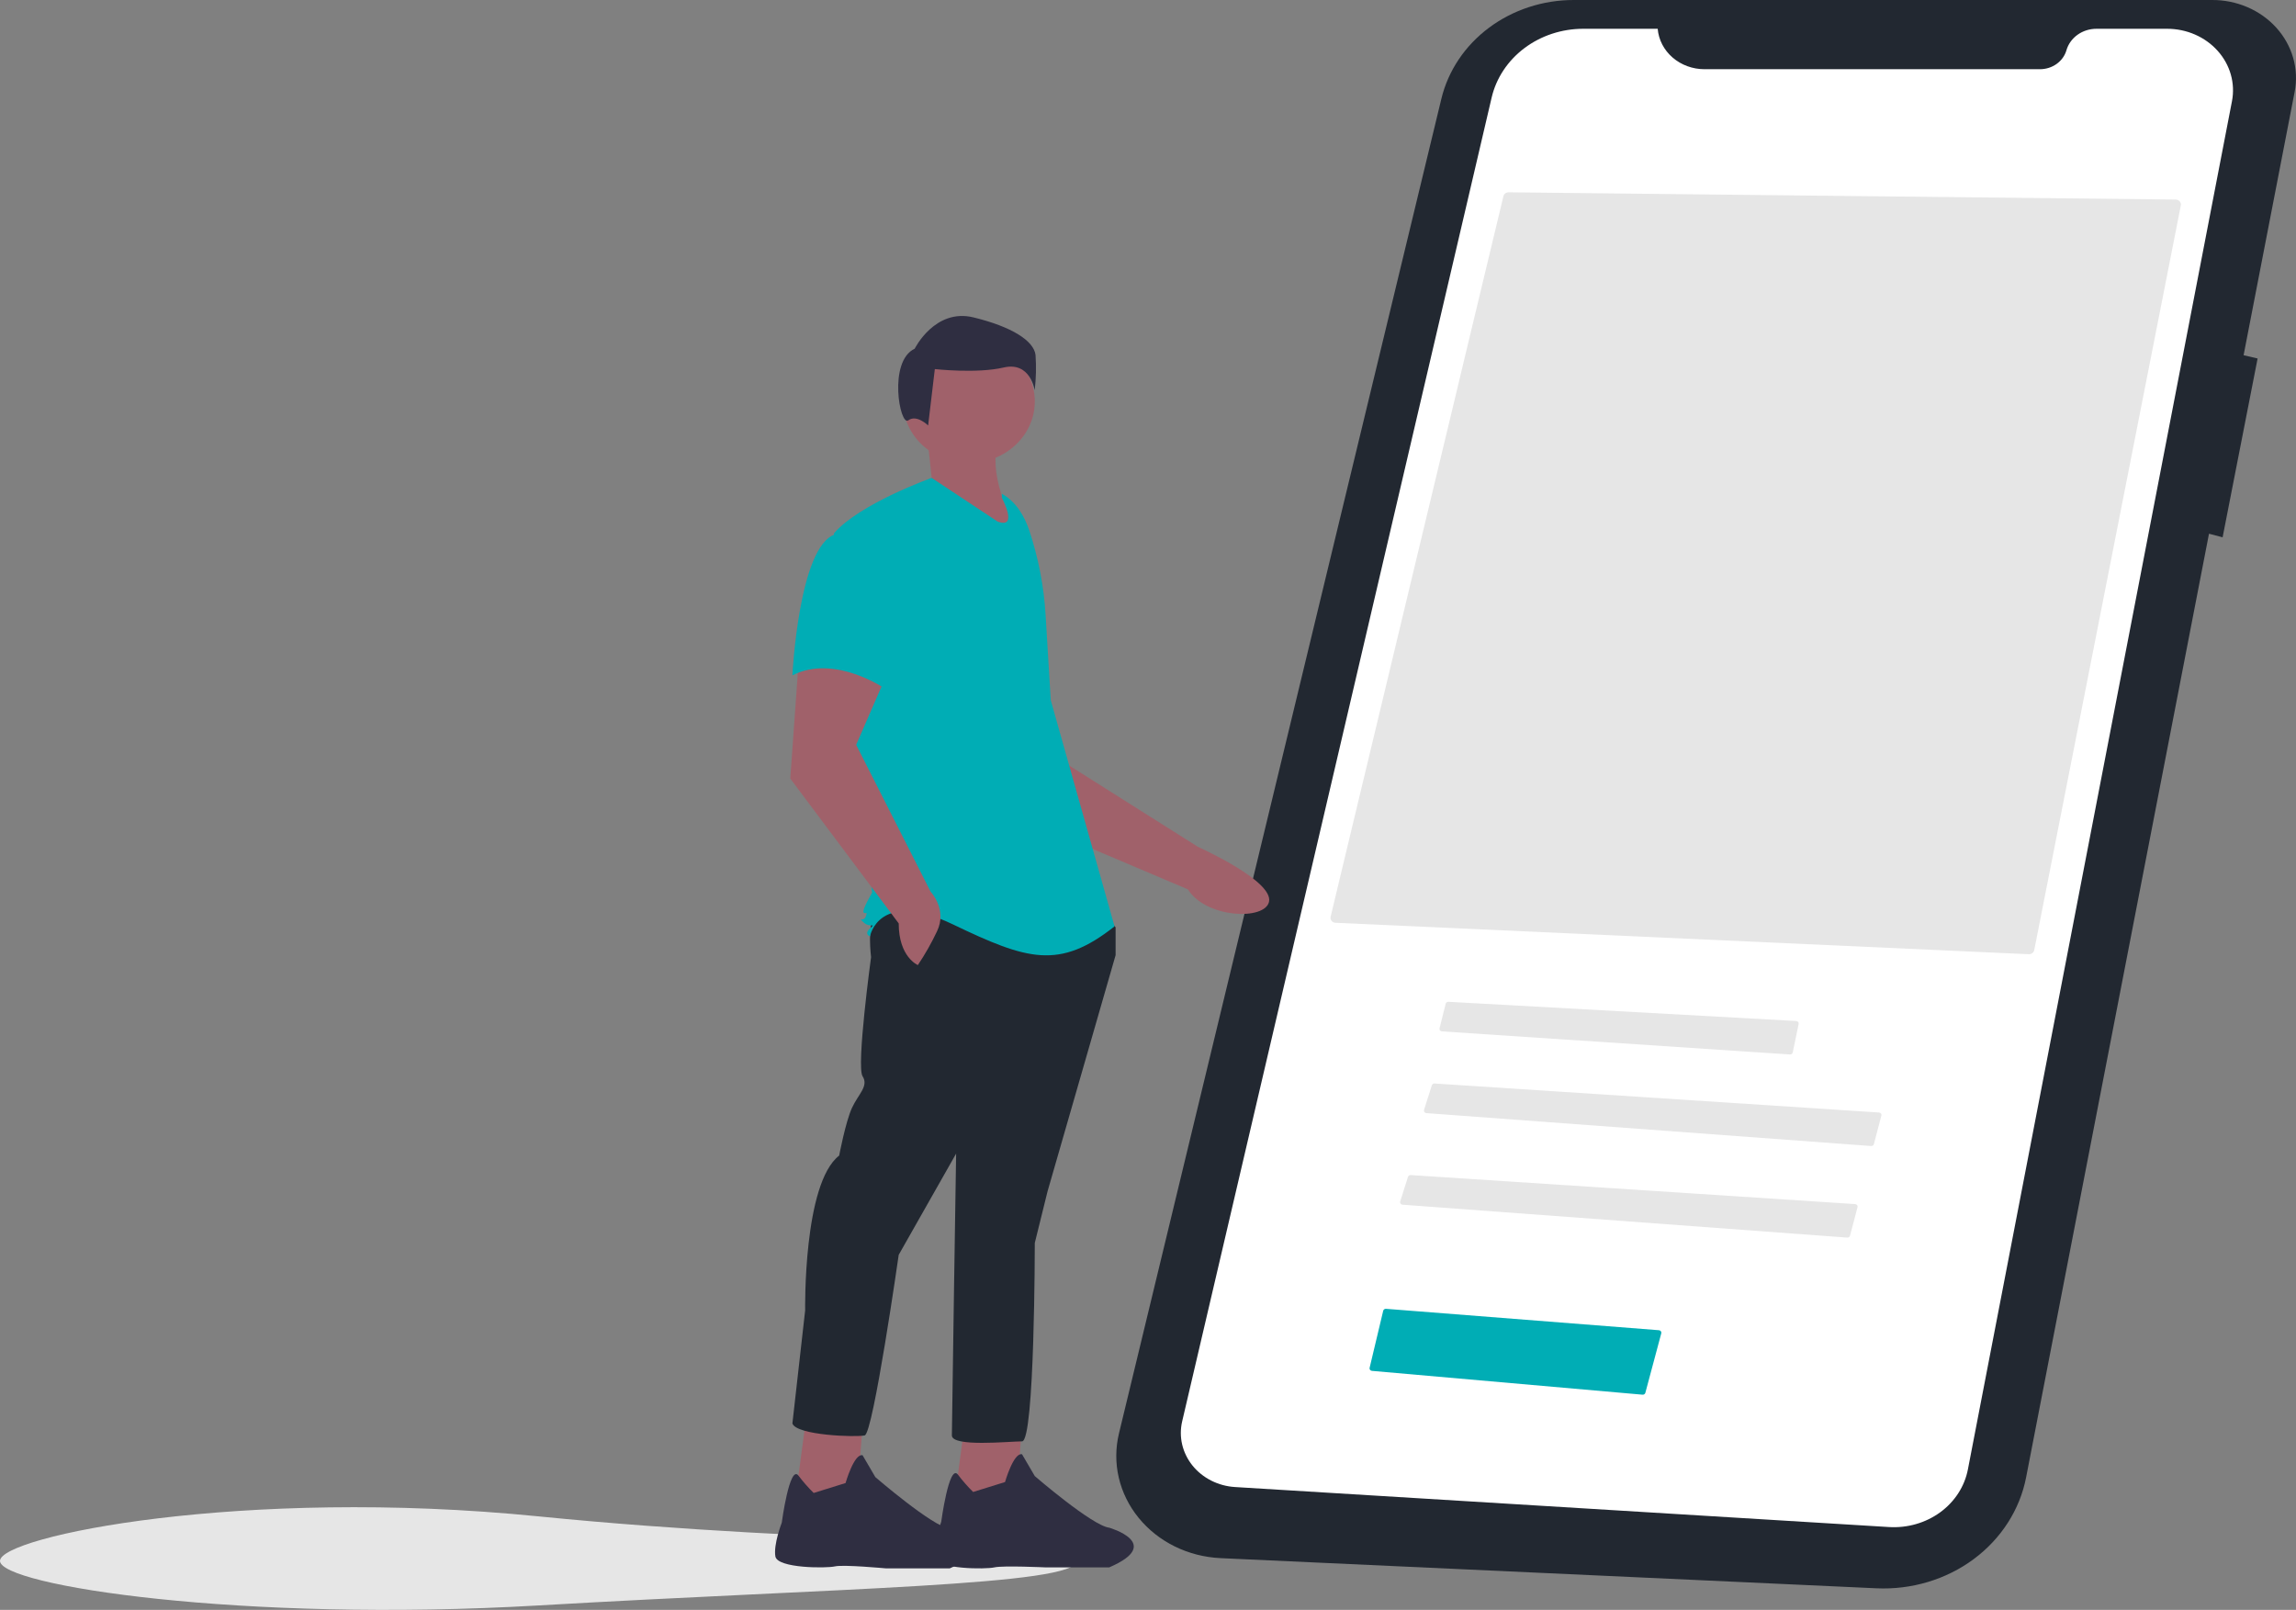 <svg width="174" height="122" viewBox="0 0 174 122" fill="none" xmlns="http://www.w3.org/2000/svg">
<rect x="0" y="0" width="174" height="122" fill="#808080" stroke="none"/>
<g clip-path="url(#clip0)">
<path d="M81.594 118.288C81.594 120.152 63.306 120.351 40.797 121.664C18.309 122.976 0 120.152 0 118.288C0 116.423 18.394 112.672 40.797 114.912C63.306 117.162 81.594 116.423 81.594 118.288Z" fill="#E6E6E6"/>
<path d="M167.618 0H119.261C116.928 0 114.664 0.741 112.841 2.101C111.019 3.461 109.746 5.359 109.233 7.484L84.8 108.628C84.533 109.731 84.528 110.876 84.786 111.981C85.043 113.086 85.557 114.125 86.29 115.025C87.023 115.926 87.959 116.666 89.031 117.193C90.103 117.72 91.285 118.022 92.496 118.078L142.206 120.364C144.868 120.486 147.487 119.7 149.574 118.153C151.66 116.606 153.073 114.403 153.547 111.956L167.407 40.446L168.438 40.721L171.09 27.167L170.029 26.919L173.898 6.958C174.064 6.103 174.025 5.225 173.785 4.385C173.546 3.546 173.11 2.766 172.51 2.101C171.911 1.437 171.161 0.904 170.315 0.541C169.47 0.178 168.548 -0.007 167.618 0L167.618 0Z" fill="#222831"/>
<path d="M125.627 2.181H119.983C118.362 2.181 116.789 2.698 115.527 3.647C114.264 4.596 113.387 5.919 113.042 7.397L89.589 107.716C89.454 108.294 89.454 108.892 89.589 109.469C89.725 110.047 89.992 110.59 90.373 111.063C90.754 111.535 91.24 111.925 91.797 112.206C92.354 112.487 92.97 112.653 93.602 112.691L143.152 115.722C144.55 115.808 145.932 115.41 147.036 114.605C148.14 113.799 148.887 112.643 149.135 111.356L169.148 7.667C169.277 6.996 169.247 6.306 169.06 5.647C168.873 4.988 168.533 4.375 168.064 3.852C167.596 3.329 167.01 2.908 166.348 2.619C165.686 2.33 164.964 2.181 164.233 2.181H158.879C158.36 2.181 157.857 2.34 157.445 2.634C157.034 2.929 156.738 3.341 156.603 3.808C156.484 4.22 156.223 4.585 155.86 4.844C155.497 5.104 155.052 5.245 154.594 5.245H129.173C128.277 5.245 127.414 4.929 126.757 4.361C126.099 3.793 125.696 3.014 125.627 2.181V2.181Z" fill="white"/>
<path d="M72.588 53.782L76.957 61.853L90.02 67.396C91.415 69.596 95.848 69.765 96.171 68.342C96.532 66.746 90.787 64.176 90.787 64.176L79.861 57.279L78.905 51.342L72.588 53.782Z" fill="#A0616A"/>
<path d="M73.103 107.951L72.298 113.967L76.971 114.268L77.454 107.951H73.103Z" fill="#A0616A"/>
<path d="M73.748 113.064C73.33 112.652 72.945 112.212 72.595 111.748C71.925 110.883 71.331 115.32 71.331 115.32C71.331 115.32 70.686 117.125 70.847 118.027C71.008 118.93 74.715 118.93 75.359 118.779C76.004 118.629 79.227 118.779 79.227 118.779H84.061C88.251 116.975 84.061 115.771 84.061 115.771C82.772 115.621 78.421 111.861 78.421 111.861L77.454 110.207C76.81 110.057 76.165 112.312 76.165 112.312L73.748 113.064Z" fill="#2F2E41"/>
<path d="M61.018 108.026L60.212 114.042L64.885 114.343L65.369 108.026H61.018Z" fill="#A0616A"/>
<path d="M61.663 113.14C61.245 112.727 60.859 112.287 60.509 111.823C59.84 110.958 59.245 115.395 59.245 115.395C59.245 115.395 58.601 117.05 58.762 117.952C58.923 118.854 62.629 118.854 63.274 118.704C63.919 118.554 67.141 118.854 67.141 118.854H71.976C76.165 117.05 71.976 115.847 71.976 115.847C70.686 115.696 66.336 111.936 66.336 111.936L65.369 110.282C64.724 110.132 64.08 112.388 64.08 112.388L61.663 113.14Z" fill="#2F2E41"/>
<path d="M66.336 69.226C65.691 69.978 66.013 72.535 66.013 72.535C66.013 72.535 64.885 80.806 65.369 81.558C65.852 82.31 65.046 82.912 64.563 83.964C64.08 85.017 63.596 87.573 63.596 87.573C60.857 89.679 61.018 99.304 61.018 99.304L60.051 107.876C60.373 108.778 64.885 108.929 65.53 108.778C66.174 108.628 68.108 95.093 68.108 95.093L72.459 87.423C72.459 87.423 72.137 107.876 72.137 108.778C72.137 109.681 76.487 109.229 77.454 109.229C78.421 109.229 78.421 94.191 78.421 94.191L79.388 90.281L84.545 72.384V70.279L83.739 69.226C83.739 69.226 66.98 68.474 66.336 69.226Z" fill="#222831"/>
<path d="M73.426 35.088C76.185 35.088 78.421 33.001 78.421 30.426C78.421 27.851 76.185 25.764 73.426 25.764C70.667 25.764 68.43 27.851 68.43 30.426C68.43 33.001 70.667 35.088 73.426 35.088Z" fill="#A0616A"/>
<path d="M75.924 32.606C74.911 34.711 75.51 37.65 77.535 40.878L69.317 37.269L70.606 36.216L70.284 33.208L75.924 32.606Z" fill="#A0616A"/>
<path d="M75.924 37.419C77 38.016 77.644 39.113 78.013 40.23C78.697 42.296 79.109 44.433 79.24 46.593L79.63 53.059L84.464 70.204C80.274 73.512 77.857 72.76 72.217 70.053C66.577 67.346 65.933 70.956 65.933 70.956C65.933 70.956 65.449 70.805 65.933 70.354C66.416 69.903 65.933 70.354 65.449 69.903C64.966 69.452 65.449 69.903 65.611 69.452C65.772 69.001 65.611 69.301 65.449 69.151C65.288 69.001 66.094 67.647 66.094 67.647L64.805 56.368L63.193 40.427C65.127 38.171 70.606 36.216 70.606 36.216L75.601 39.524C77.213 40.126 75.924 37.72 75.924 37.72L75.924 37.419Z" fill="#00ADB5"/>
<path d="M60.535 49.976L59.89 59L68.108 69.978C68.108 72.535 69.558 73.136 69.558 73.136C70.108 72.318 70.592 71.463 71.009 70.58C71.814 68.925 70.525 67.572 70.525 67.572L64.885 56.443L67.302 50.879L60.535 49.976Z" fill="#A0616A"/>
<path d="M63.274 40.502C60.534 41.404 60.051 51.179 60.051 51.179C63.274 49.525 67.141 52.232 67.141 52.232C67.141 52.232 67.947 49.676 68.914 46.367C69.206 45.436 69.241 44.452 69.015 43.505C68.79 42.559 68.311 41.681 67.625 40.953C67.625 40.953 66.013 39.6 63.274 40.502Z" fill="#00ADB5"/>
<path d="M68.833 31.855C69.469 31.38 70.337 32.243 70.337 32.243L70.845 27.97C70.845 27.97 74.025 28.326 76.06 27.851C78.095 27.376 78.413 29.572 78.413 29.572C78.518 28.685 78.539 27.791 78.477 26.901C78.35 25.833 76.696 24.765 73.771 24.052C70.845 23.34 69.319 26.426 69.319 26.426C67.284 27.376 68.197 32.329 68.833 31.855Z" fill="#2F2E41"/>
<path d="M153.747 72.312C153.844 72.316 153.939 72.287 154.015 72.23C154.091 72.174 154.143 72.094 154.162 72.005L165.272 15.566C165.283 15.512 165.281 15.457 165.266 15.404C165.251 15.351 165.224 15.302 165.187 15.259C165.15 15.217 165.103 15.183 165.051 15.159C164.998 15.136 164.94 15.123 164.882 15.123L114.332 14.573H114.328C114.237 14.573 114.148 14.603 114.077 14.656C114.006 14.709 113.956 14.783 113.936 14.866L100.838 69.474C100.825 69.527 100.825 69.582 100.837 69.636C100.85 69.689 100.875 69.74 100.91 69.783C100.946 69.826 100.991 69.862 101.043 69.888C101.095 69.913 101.152 69.928 101.21 69.93L153.747 72.312Z" fill="#E6E6E6"/>
<path d="M109.756 75.918C109.71 75.918 109.666 75.932 109.631 75.958C109.595 75.984 109.57 76.021 109.56 76.062L109.093 77.93C109.087 77.956 109.086 77.984 109.092 78.01C109.098 78.037 109.11 78.062 109.127 78.084C109.145 78.106 109.167 78.124 109.192 78.137C109.218 78.15 109.246 78.158 109.275 78.16L135.648 79.909C135.697 79.912 135.745 79.898 135.784 79.87C135.823 79.843 135.85 79.802 135.86 79.758L136.309 77.597C136.314 77.571 136.313 77.544 136.307 77.518C136.3 77.492 136.288 77.468 136.27 77.447C136.253 77.425 136.23 77.408 136.205 77.396C136.18 77.383 136.152 77.376 136.123 77.374L109.768 75.918C109.764 75.918 109.76 75.918 109.756 75.918Z" fill="#E6E6E6"/>
<path d="M141.797 86.847C141.845 86.851 141.892 86.838 141.931 86.812C141.97 86.786 141.997 86.748 142.009 86.705L142.58 84.54C142.587 84.513 142.588 84.486 142.582 84.459C142.577 84.432 142.565 84.407 142.547 84.385C142.53 84.362 142.508 84.344 142.482 84.331C142.457 84.318 142.428 84.31 142.399 84.308L108.719 82.11C108.673 82.106 108.628 82.118 108.59 82.142C108.553 82.166 108.525 82.202 108.512 82.243L107.918 84.114C107.91 84.141 107.908 84.169 107.913 84.197C107.917 84.224 107.928 84.251 107.945 84.274C107.962 84.297 107.985 84.316 108.01 84.33C108.036 84.344 108.065 84.352 108.095 84.354L141.797 86.847Z" fill="#E6E6E6"/>
<path d="M139.989 93.787C140.036 93.79 140.084 93.778 140.122 93.752C140.161 93.726 140.189 93.688 140.2 93.645L140.772 91.48C140.779 91.453 140.779 91.425 140.774 91.399C140.768 91.372 140.756 91.346 140.739 91.324C140.721 91.302 140.699 91.284 140.674 91.271C140.648 91.257 140.619 91.25 140.59 91.248L106.911 89.049C106.865 89.046 106.819 89.057 106.782 89.082C106.744 89.106 106.716 89.142 106.704 89.183L106.11 91.054C106.101 91.081 106.099 91.109 106.104 91.136C106.109 91.164 106.12 91.19 106.137 91.213C106.154 91.236 106.176 91.255 106.202 91.269C106.228 91.283 106.257 91.292 106.286 91.294L139.989 93.787Z" fill="#E6E6E6"/>
<path d="M124.477 105.692C124.525 105.697 124.573 105.685 124.612 105.659C124.652 105.633 124.68 105.594 124.691 105.551L125.899 101.04C125.906 101.013 125.907 100.986 125.902 100.959C125.896 100.932 125.885 100.907 125.868 100.885C125.851 100.863 125.829 100.844 125.804 100.831C125.778 100.818 125.75 100.809 125.721 100.807L105.038 99.184C104.99 99.18 104.942 99.193 104.903 99.22C104.864 99.247 104.836 99.286 104.825 99.33L103.794 103.659C103.788 103.685 103.788 103.712 103.794 103.738C103.8 103.764 103.811 103.789 103.828 103.81C103.845 103.832 103.866 103.85 103.891 103.863C103.916 103.876 103.943 103.884 103.972 103.887L124.477 105.692Z" fill="#00ADB5"/>
</g>
<defs>
<clipPath id="clip0">
<rect width="174" height="122" fill="white"/>
</clipPath>
</defs>
</svg>
